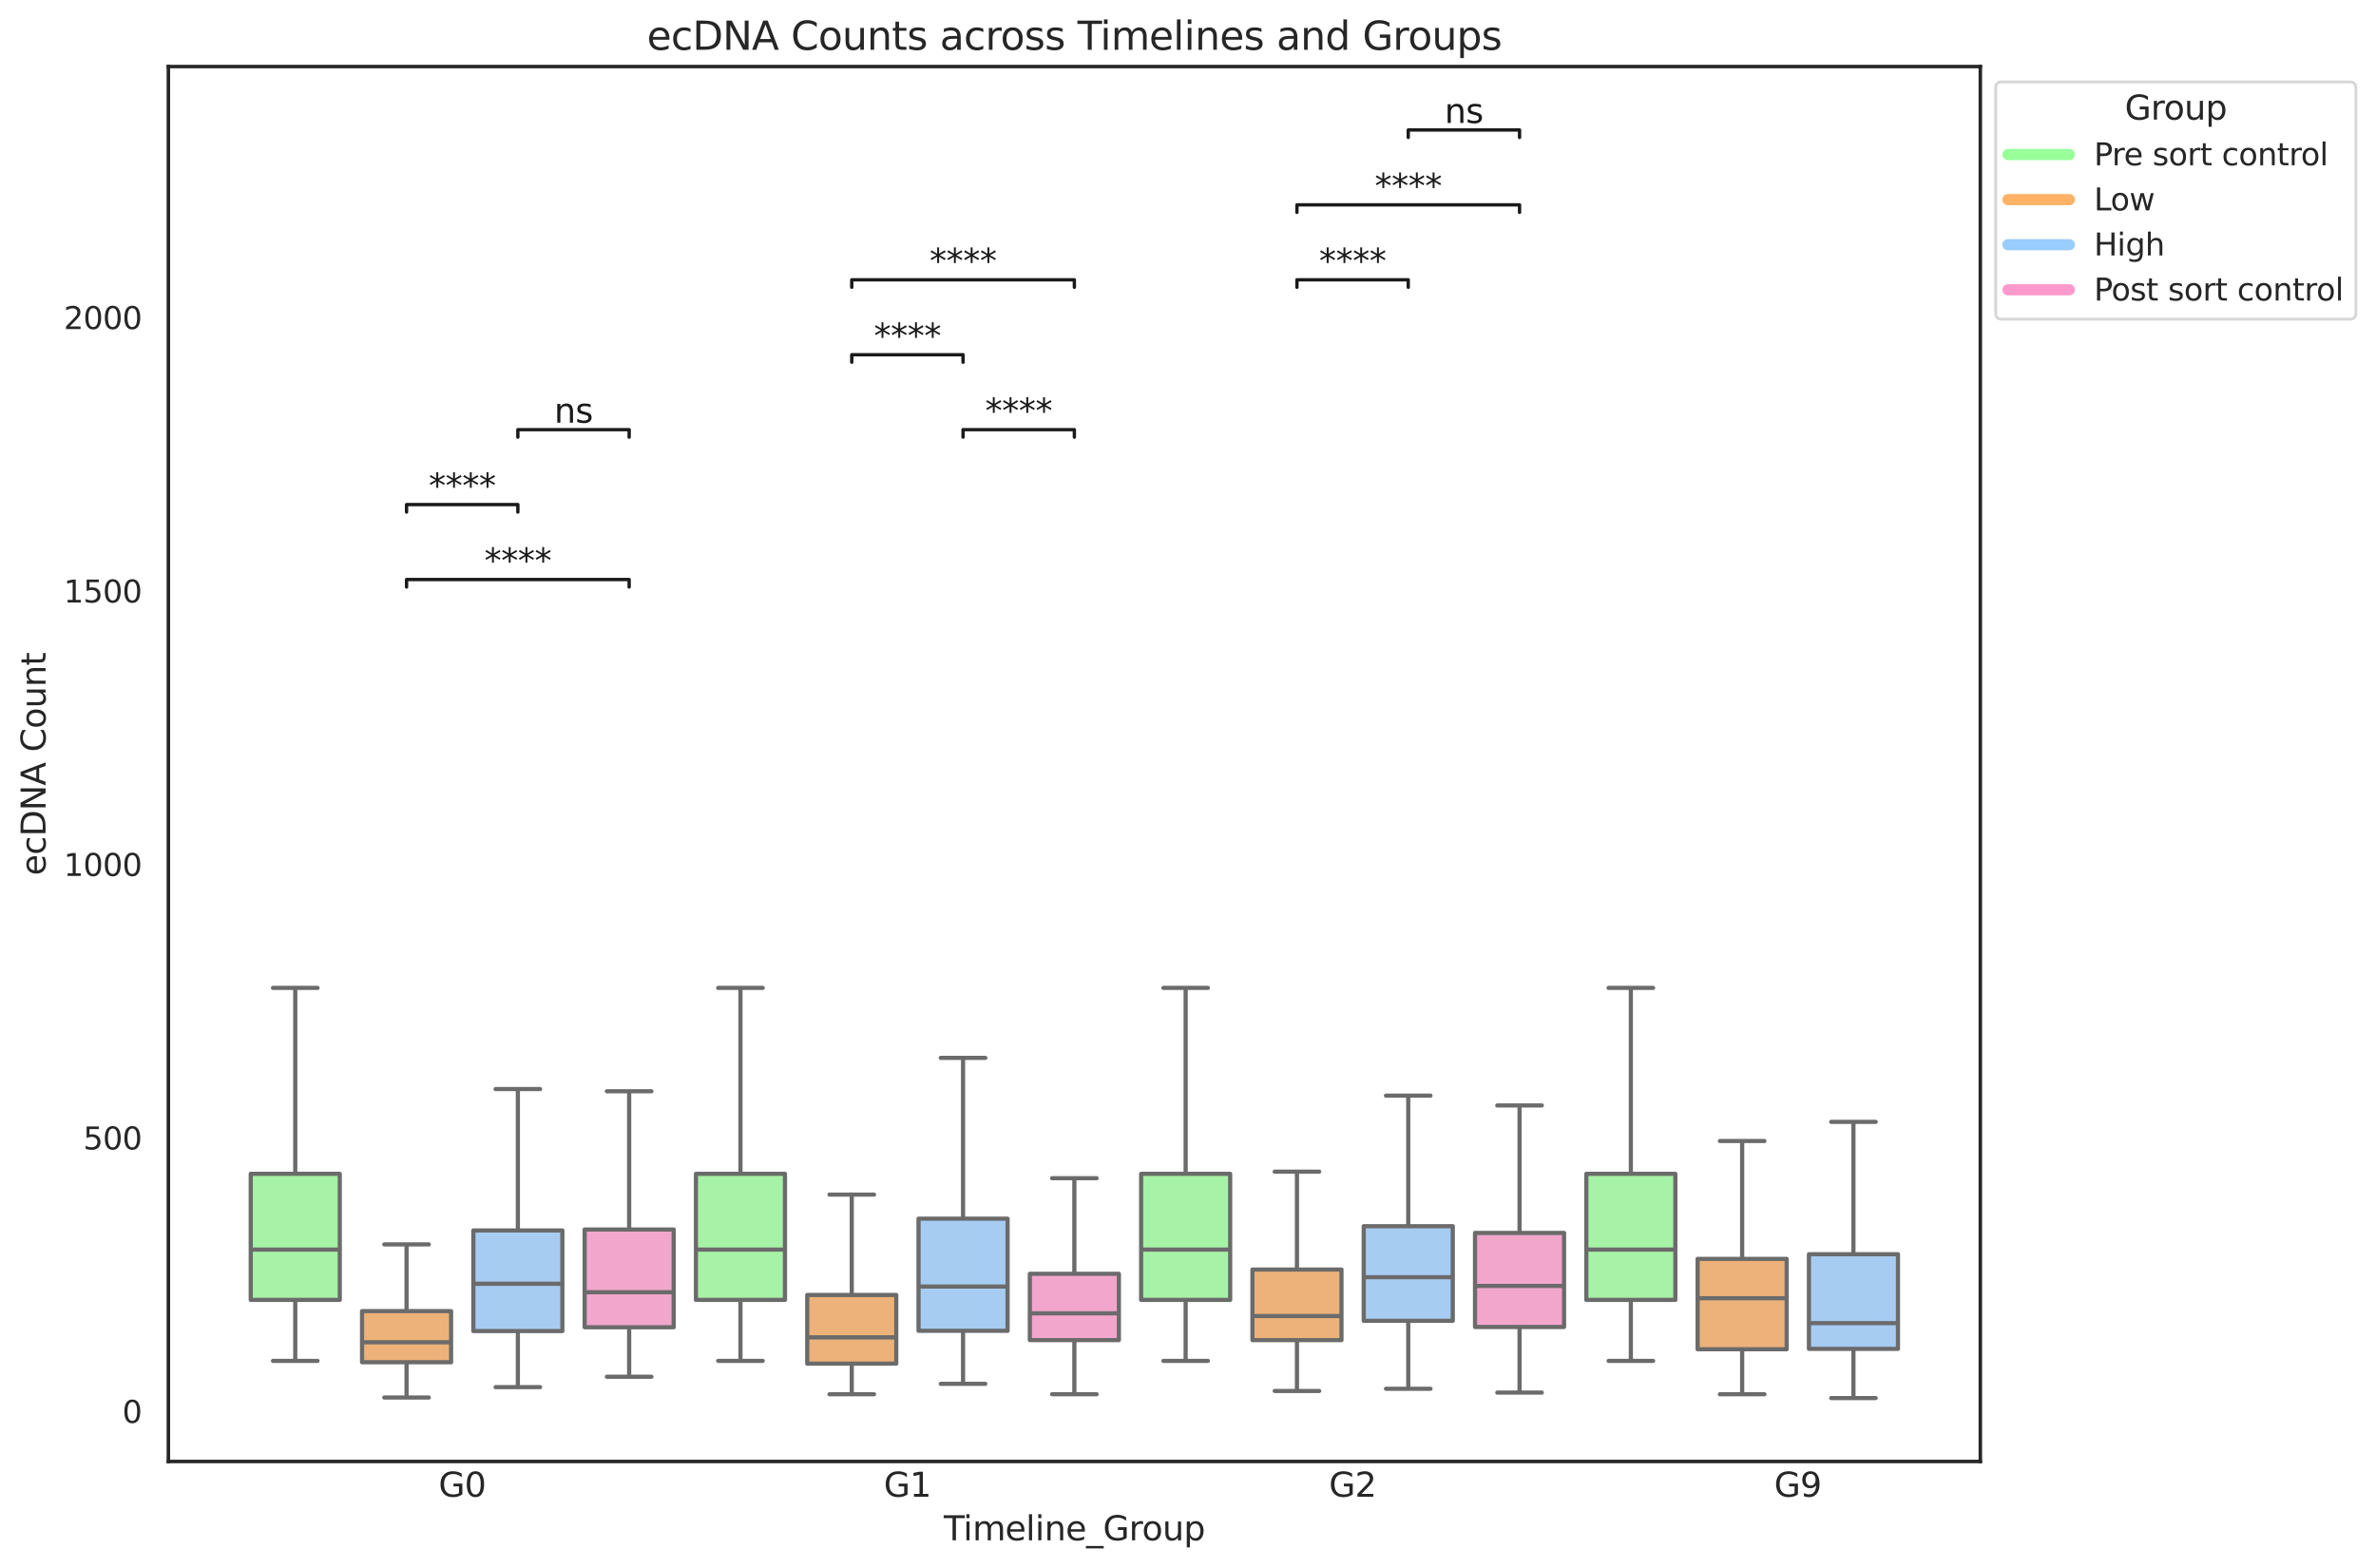 <?xml version="1.0" encoding="utf-8" standalone="no"?>
<!DOCTYPE svg PUBLIC "-//W3C//DTD SVG 1.1//EN"
  "http://www.w3.org/Graphics/SVG/1.1/DTD/svg11.dtd">
<svg xmlns:xlink="http://www.w3.org/1999/xlink" width="851.007pt" height="561.768pt" viewBox="0 0 851.007 561.768" xmlns="http://www.w3.org/2000/svg" version="1.1">
 <defs>
  <style type="text/css">*{stroke-linejoin: round; stroke-linecap: butt}</style>
 </defs>
 <g id="figure_1">
  <g id="patch_1">
   <path d="M 0 561.768 
L 851.007 561.768 
L 851.007 0 
L 0 0 
z
" style="fill: #ffffff"/>
  </g>
  <g id="axes_1">
   <g id="patch_2">
    <path d="M 60.309 523.507 
L 709.289 523.507 
L 709.289 23.838 
L 60.309 23.838 
z
" style="fill: #ffffff"/>
   </g>
   <g id="matplotlib.axis_1">
    <g id="xtick_1">
     <g id="text_1">
      <!-- G0 -->
      <g style="fill: #262626" transform="translate(157.082 536.125) scale(0.12 -0.12)">
       <defs>
        <path id="DejaVuSans-47" d="M 3809 666 
L 3809 1919 
L 2778 1919 
L 2778 2438 
L 4434 2438 
L 4434 434 
Q 4069 175 3628 42 
Q 3188 -91 2688 -91 
Q 1594 -91 976 548 
Q 359 1188 359 2328 
Q 359 3472 976 4111 
Q 1594 4750 2688 4750 
Q 3144 4750 3555 4637 
Q 3966 4525 4313 4306 
L 4313 3634 
Q 3963 3931 3569 4081 
Q 3175 4231 2741 4231 
Q 1884 4231 1454 3753 
Q 1025 3275 1025 2328 
Q 1025 1384 1454 906 
Q 1884 428 2741 428 
Q 3075 428 3337 486 
Q 3600 544 3809 666 
z
" transform="scale(0.016)"/>
        <path id="DejaVuSans-30" d="M 2034 4250 
Q 1547 4250 1301 3770 
Q 1056 3291 1056 2328 
Q 1056 1369 1301 889 
Q 1547 409 2034 409 
Q 2525 409 2770 889 
Q 3016 1369 3016 2328 
Q 3016 3291 2770 3770 
Q 2525 4250 2034 4250 
z
M 2034 4750 
Q 2819 4750 3233 4129 
Q 3647 3509 3647 2328 
Q 3647 1150 3233 529 
Q 2819 -91 2034 -91 
Q 1250 -91 836 529 
Q 422 1150 422 2328 
Q 422 3509 836 4129 
Q 1250 4750 2034 4750 
z
" transform="scale(0.016)"/>
       </defs>
       <use xlink:href="#DejaVuSans-47"/>
       <use xlink:href="#DejaVuSans-30" x="77.49"/>
      </g>
     </g>
    </g>
    <g id="xtick_2">
     <g id="text_2">
      <!-- G1 -->
      <g style="fill: #262626" transform="translate(316.537 536.125) scale(0.12 -0.12)">
       <defs>
        <path id="DejaVuSans-31" d="M 794 531 
L 1825 531 
L 1825 4091 
L 703 3866 
L 703 4441 
L 1819 4666 
L 2450 4666 
L 2450 531 
L 3481 531 
L 3481 0 
L 794 0 
L 794 531 
z
" transform="scale(0.016)"/>
       </defs>
       <use xlink:href="#DejaVuSans-47"/>
       <use xlink:href="#DejaVuSans-31" x="77.49"/>
      </g>
     </g>
    </g>
    <g id="xtick_3">
     <g id="text_3">
      <!-- G2 -->
      <g style="fill: #262626" transform="translate(475.991 536.125) scale(0.12 -0.12)">
       <defs>
        <path id="DejaVuSans-32" d="M 1228 531 
L 3431 531 
L 3431 0 
L 469 0 
L 469 531 
Q 828 903 1448 1529 
Q 2069 2156 2228 2338 
Q 2531 2678 2651 2914 
Q 2772 3150 2772 3378 
Q 2772 3750 2511 3984 
Q 2250 4219 1831 4219 
Q 1534 4219 1204 4116 
Q 875 4013 500 3803 
L 500 4441 
Q 881 4594 1212 4672 
Q 1544 4750 1819 4750 
Q 2544 4750 2975 4387 
Q 3406 4025 3406 3419 
Q 3406 3131 3298 2873 
Q 3191 2616 2906 2266 
Q 2828 2175 2409 1742 
Q 1991 1309 1228 531 
z
" transform="scale(0.016)"/>
       </defs>
       <use xlink:href="#DejaVuSans-47"/>
       <use xlink:href="#DejaVuSans-32" x="77.49"/>
      </g>
     </g>
    </g>
    <g id="xtick_4">
     <g id="text_4">
      <!-- G9 -->
      <g style="fill: #262626" transform="translate(635.446 536.125) scale(0.12 -0.12)">
       <defs>
        <path id="DejaVuSans-39" d="M 703 97 
L 703 672 
Q 941 559 1184 500 
Q 1428 441 1663 441 
Q 2288 441 2617 861 
Q 2947 1281 2994 2138 
Q 2813 1869 2534 1725 
Q 2256 1581 1919 1581 
Q 1219 1581 811 2004 
Q 403 2428 403 3163 
Q 403 3881 828 4315 
Q 1253 4750 1959 4750 
Q 2769 4750 3195 4129 
Q 3622 3509 3622 2328 
Q 3622 1225 3098 567 
Q 2575 -91 1691 -91 
Q 1453 -91 1209 -44 
Q 966 3 703 97 
z
M 1959 2075 
Q 2384 2075 2632 2365 
Q 2881 2656 2881 3163 
Q 2881 3666 2632 3958 
Q 2384 4250 1959 4250 
Q 1534 4250 1286 3958 
Q 1038 3666 1038 3163 
Q 1038 2656 1286 2365 
Q 1534 2075 1959 2075 
z
" transform="scale(0.016)"/>
       </defs>
       <use xlink:href="#DejaVuSans-47"/>
       <use xlink:href="#DejaVuSans-39" x="77.49"/>
      </g>
     </g>
    </g>
    <g id="text_5">
     <!-- Timeline_Group -->
     <g style="fill: #262626" transform="translate(338.027 551.738) scale(0.12 -0.12)">
      <defs>
       <path id="DejaVuSans-54" d="M -19 4666 
L 3928 4666 
L 3928 4134 
L 2272 4134 
L 2272 0 
L 1638 0 
L 1638 4134 
L -19 4134 
L -19 4666 
z
" transform="scale(0.016)"/>
       <path id="DejaVuSans-69" d="M 603 3500 
L 1178 3500 
L 1178 0 
L 603 0 
L 603 3500 
z
M 603 4863 
L 1178 4863 
L 1178 4134 
L 603 4134 
L 603 4863 
z
" transform="scale(0.016)"/>
       <path id="DejaVuSans-6d" d="M 3328 2828 
Q 3544 3216 3844 3400 
Q 4144 3584 4550 3584 
Q 5097 3584 5394 3201 
Q 5691 2819 5691 2113 
L 5691 0 
L 5113 0 
L 5113 2094 
Q 5113 2597 4934 2840 
Q 4756 3084 4391 3084 
Q 3944 3084 3684 2787 
Q 3425 2491 3425 1978 
L 3425 0 
L 2847 0 
L 2847 2094 
Q 2847 2600 2669 2842 
Q 2491 3084 2119 3084 
Q 1678 3084 1418 2786 
Q 1159 2488 1159 1978 
L 1159 0 
L 581 0 
L 581 3500 
L 1159 3500 
L 1159 2956 
Q 1356 3278 1631 3431 
Q 1906 3584 2284 3584 
Q 2666 3584 2933 3390 
Q 3200 3197 3328 2828 
z
" transform="scale(0.016)"/>
       <path id="DejaVuSans-65" d="M 3597 1894 
L 3597 1613 
L 953 1613 
Q 991 1019 1311 708 
Q 1631 397 2203 397 
Q 2534 397 2845 478 
Q 3156 559 3463 722 
L 3463 178 
Q 3153 47 2828 -22 
Q 2503 -91 2169 -91 
Q 1331 -91 842 396 
Q 353 884 353 1716 
Q 353 2575 817 3079 
Q 1281 3584 2069 3584 
Q 2775 3584 3186 3129 
Q 3597 2675 3597 1894 
z
M 3022 2063 
Q 3016 2534 2758 2815 
Q 2500 3097 2075 3097 
Q 1594 3097 1305 2825 
Q 1016 2553 972 2059 
L 3022 2063 
z
" transform="scale(0.016)"/>
       <path id="DejaVuSans-6c" d="M 603 4863 
L 1178 4863 
L 1178 0 
L 603 0 
L 603 4863 
z
" transform="scale(0.016)"/>
       <path id="DejaVuSans-6e" d="M 3513 2113 
L 3513 0 
L 2938 0 
L 2938 2094 
Q 2938 2591 2744 2837 
Q 2550 3084 2163 3084 
Q 1697 3084 1428 2787 
Q 1159 2491 1159 1978 
L 1159 0 
L 581 0 
L 581 3500 
L 1159 3500 
L 1159 2956 
Q 1366 3272 1645 3428 
Q 1925 3584 2291 3584 
Q 2894 3584 3203 3211 
Q 3513 2838 3513 2113 
z
" transform="scale(0.016)"/>
       <path id="DejaVuSans-5f" d="M 3263 -1063 
L 3263 -1509 
L -63 -1509 
L -63 -1063 
L 3263 -1063 
z
" transform="scale(0.016)"/>
       <path id="DejaVuSans-72" d="M 2631 2963 
Q 2534 3019 2420 3045 
Q 2306 3072 2169 3072 
Q 1681 3072 1420 2755 
Q 1159 2438 1159 1844 
L 1159 0 
L 581 0 
L 581 3500 
L 1159 3500 
L 1159 2956 
Q 1341 3275 1631 3429 
Q 1922 3584 2338 3584 
Q 2397 3584 2469 3576 
Q 2541 3569 2628 3553 
L 2631 2963 
z
" transform="scale(0.016)"/>
       <path id="DejaVuSans-6f" d="M 1959 3097 
Q 1497 3097 1228 2736 
Q 959 2375 959 1747 
Q 959 1119 1226 758 
Q 1494 397 1959 397 
Q 2419 397 2687 759 
Q 2956 1122 2956 1747 
Q 2956 2369 2687 2733 
Q 2419 3097 1959 3097 
z
M 1959 3584 
Q 2709 3584 3137 3096 
Q 3566 2609 3566 1747 
Q 3566 888 3137 398 
Q 2709 -91 1959 -91 
Q 1206 -91 779 398 
Q 353 888 353 1747 
Q 353 2609 779 3096 
Q 1206 3584 1959 3584 
z
" transform="scale(0.016)"/>
       <path id="DejaVuSans-75" d="M 544 1381 
L 544 3500 
L 1119 3500 
L 1119 1403 
Q 1119 906 1312 657 
Q 1506 409 1894 409 
Q 2359 409 2629 706 
Q 2900 1003 2900 1516 
L 2900 3500 
L 3475 3500 
L 3475 0 
L 2900 0 
L 2900 538 
Q 2691 219 2414 64 
Q 2138 -91 1772 -91 
Q 1169 -91 856 284 
Q 544 659 544 1381 
z
M 1991 3584 
L 1991 3584 
z
" transform="scale(0.016)"/>
       <path id="DejaVuSans-70" d="M 1159 525 
L 1159 -1331 
L 581 -1331 
L 581 3500 
L 1159 3500 
L 1159 2969 
Q 1341 3281 1617 3432 
Q 1894 3584 2278 3584 
Q 2916 3584 3314 3078 
Q 3713 2572 3713 1747 
Q 3713 922 3314 415 
Q 2916 -91 2278 -91 
Q 1894 -91 1617 61 
Q 1341 213 1159 525 
z
M 3116 1747 
Q 3116 2381 2855 2742 
Q 2594 3103 2138 3103 
Q 1681 3103 1420 2742 
Q 1159 2381 1159 1747 
Q 1159 1113 1420 752 
Q 1681 391 2138 391 
Q 2594 391 2855 752 
Q 3116 1113 3116 1747 
z
" transform="scale(0.016)"/>
      </defs>
      <use xlink:href="#DejaVuSans-54"/>
      <use xlink:href="#DejaVuSans-69" x="57.959"/>
      <use xlink:href="#DejaVuSans-6d" x="85.742"/>
      <use xlink:href="#DejaVuSans-65" x="183.154"/>
      <use xlink:href="#DejaVuSans-6c" x="244.678"/>
      <use xlink:href="#DejaVuSans-69" x="272.461"/>
      <use xlink:href="#DejaVuSans-6e" x="300.244"/>
      <use xlink:href="#DejaVuSans-65" x="363.623"/>
      <use xlink:href="#DejaVuSans-5f" x="425.146"/>
      <use xlink:href="#DejaVuSans-47" x="475.146"/>
      <use xlink:href="#DejaVuSans-72" x="552.637"/>
      <use xlink:href="#DejaVuSans-6f" x="591.5"/>
      <use xlink:href="#DejaVuSans-75" x="652.682"/>
      <use xlink:href="#DejaVuSans-70" x="716.061"/>
     </g>
    </g>
   </g>
   <g id="matplotlib.axis_2">
    <g id="ytick_1">
     <g id="text_6">
      <!-- 0 -->
      <g style="fill: #262626" transform="translate(43.81 509.675) scale(0.11 -0.11)">
       <use xlink:href="#DejaVuSans-30"/>
      </g>
     </g>
    </g>
    <g id="ytick_2">
     <g id="text_7">
      <!-- 500 -->
      <g style="fill: #262626" transform="translate(29.812 411.723) scale(0.11 -0.11)">
       <defs>
        <path id="DejaVuSans-35" d="M 691 4666 
L 3169 4666 
L 3169 4134 
L 1269 4134 
L 1269 2991 
Q 1406 3038 1543 3061 
Q 1681 3084 1819 3084 
Q 2600 3084 3056 2656 
Q 3513 2228 3513 1497 
Q 3513 744 3044 326 
Q 2575 -91 1722 -91 
Q 1428 -91 1123 -41 
Q 819 9 494 109 
L 494 744 
Q 775 591 1075 516 
Q 1375 441 1709 441 
Q 2250 441 2565 725 
Q 2881 1009 2881 1497 
Q 2881 1984 2565 2268 
Q 2250 2553 1709 2553 
Q 1456 2553 1204 2497 
Q 953 2441 691 2322 
L 691 4666 
z
" transform="scale(0.016)"/>
       </defs>
       <use xlink:href="#DejaVuSans-35"/>
       <use xlink:href="#DejaVuSans-30" x="63.623"/>
       <use xlink:href="#DejaVuSans-30" x="127.246"/>
      </g>
     </g>
    </g>
    <g id="ytick_3">
     <g id="text_8">
      <!-- 1000 -->
      <g style="fill: #262626" transform="translate(22.814 313.77) scale(0.11 -0.11)">
       <use xlink:href="#DejaVuSans-31"/>
       <use xlink:href="#DejaVuSans-30" x="63.623"/>
       <use xlink:href="#DejaVuSans-30" x="127.246"/>
       <use xlink:href="#DejaVuSans-30" x="190.869"/>
      </g>
     </g>
    </g>
    <g id="ytick_4">
     <g id="text_9">
      <!-- 1500 -->
      <g style="fill: #262626" transform="translate(22.814 215.818) scale(0.11 -0.11)">
       <use xlink:href="#DejaVuSans-31"/>
       <use xlink:href="#DejaVuSans-35" x="63.623"/>
       <use xlink:href="#DejaVuSans-30" x="127.246"/>
       <use xlink:href="#DejaVuSans-30" x="190.869"/>
      </g>
     </g>
    </g>
    <g id="ytick_5">
     <g id="text_10">
      <!-- 2000 -->
      <g style="fill: #262626" transform="translate(22.814 117.866) scale(0.11 -0.11)">
       <use xlink:href="#DejaVuSans-32"/>
       <use xlink:href="#DejaVuSans-30" x="63.623"/>
       <use xlink:href="#DejaVuSans-30" x="127.246"/>
       <use xlink:href="#DejaVuSans-30" x="190.869"/>
      </g>
     </g>
    </g>
    <g id="text_11">
     <!-- ecDNA Count -->
     <g style="fill: #262626" transform="translate(16.318 313.601) rotate(-90) scale(0.12 -0.12)">
      <defs>
       <path id="DejaVuSans-63" d="M 3122 3366 
L 3122 2828 
Q 2878 2963 2633 3030 
Q 2388 3097 2138 3097 
Q 1578 3097 1268 2742 
Q 959 2388 959 1747 
Q 959 1106 1268 751 
Q 1578 397 2138 397 
Q 2388 397 2633 464 
Q 2878 531 3122 666 
L 3122 134 
Q 2881 22 2623 -34 
Q 2366 -91 2075 -91 
Q 1284 -91 818 406 
Q 353 903 353 1747 
Q 353 2603 823 3093 
Q 1294 3584 2113 3584 
Q 2378 3584 2631 3529 
Q 2884 3475 3122 3366 
z
" transform="scale(0.016)"/>
       <path id="DejaVuSans-44" d="M 1259 4147 
L 1259 519 
L 2022 519 
Q 2988 519 3436 956 
Q 3884 1394 3884 2338 
Q 3884 3275 3436 3711 
Q 2988 4147 2022 4147 
L 1259 4147 
z
M 628 4666 
L 1925 4666 
Q 3281 4666 3915 4102 
Q 4550 3538 4550 2338 
Q 4550 1131 3912 565 
Q 3275 0 1925 0 
L 628 0 
L 628 4666 
z
" transform="scale(0.016)"/>
       <path id="DejaVuSans-4e" d="M 628 4666 
L 1478 4666 
L 3547 763 
L 3547 4666 
L 4159 4666 
L 4159 0 
L 3309 0 
L 1241 3903 
L 1241 0 
L 628 0 
L 628 4666 
z
" transform="scale(0.016)"/>
       <path id="DejaVuSans-41" d="M 2188 4044 
L 1331 1722 
L 3047 1722 
L 2188 4044 
z
M 1831 4666 
L 2547 4666 
L 4325 0 
L 3669 0 
L 3244 1197 
L 1141 1197 
L 716 0 
L 50 0 
L 1831 4666 
z
" transform="scale(0.016)"/>
       <path id="DejaVuSans-20" transform="scale(0.016)"/>
       <path id="DejaVuSans-43" d="M 4122 4306 
L 4122 3641 
Q 3803 3938 3442 4084 
Q 3081 4231 2675 4231 
Q 1875 4231 1450 3742 
Q 1025 3253 1025 2328 
Q 1025 1406 1450 917 
Q 1875 428 2675 428 
Q 3081 428 3442 575 
Q 3803 722 4122 1019 
L 4122 359 
Q 3791 134 3420 21 
Q 3050 -91 2638 -91 
Q 1578 -91 968 557 
Q 359 1206 359 2328 
Q 359 3453 968 4101 
Q 1578 4750 2638 4750 
Q 3056 4750 3426 4639 
Q 3797 4528 4122 4306 
z
" transform="scale(0.016)"/>
       <path id="DejaVuSans-74" d="M 1172 4494 
L 1172 3500 
L 2356 3500 
L 2356 3053 
L 1172 3053 
L 1172 1153 
Q 1172 725 1289 603 
Q 1406 481 1766 481 
L 2356 481 
L 2356 0 
L 1766 0 
Q 1100 0 847 248 
Q 594 497 594 1153 
L 594 3053 
L 172 3053 
L 172 3500 
L 594 3500 
L 594 4494 
L 1172 4494 
z
" transform="scale(0.016)"/>
      </defs>
      <use xlink:href="#DejaVuSans-65"/>
      <use xlink:href="#DejaVuSans-63" x="61.523"/>
      <use xlink:href="#DejaVuSans-44" x="116.504"/>
      <use xlink:href="#DejaVuSans-4e" x="193.506"/>
      <use xlink:href="#DejaVuSans-41" x="268.311"/>
      <use xlink:href="#DejaVuSans-20" x="336.719"/>
      <use xlink:href="#DejaVuSans-43" x="368.506"/>
      <use xlink:href="#DejaVuSans-6f" x="438.33"/>
      <use xlink:href="#DejaVuSans-75" x="499.512"/>
      <use xlink:href="#DejaVuSans-6e" x="562.891"/>
      <use xlink:href="#DejaVuSans-74" x="626.27"/>
     </g>
    </g>
   </g>
   <g id="patch_3">
    <path d="M 89.808 465.629 
L 121.699 465.629 
L 121.699 420.473 
L 89.808 420.473 
L 89.808 465.629 
z
" clip-path="url(#p35da77f06f)" style="fill: #a6f2a6; stroke: #6b6b6b; stroke-width: 1.5; stroke-linejoin: miter"/>
   </g>
   <g id="line2d_1">
    <path d="M 105.753 465.629 
L 105.753 487.473 
" clip-path="url(#p35da77f06f)" style="fill: none; stroke: #6b6b6b; stroke-width: 1.5"/>
   </g>
   <g id="line2d_2">
    <path d="M 105.753 420.473 
L 105.753 353.866 
" clip-path="url(#p35da77f06f)" style="fill: none; stroke: #6b6b6b; stroke-width: 1.5"/>
   </g>
   <g id="line2d_3">
    <path d="M 97.781 487.473 
L 113.726 487.473 
" clip-path="url(#p35da77f06f)" style="fill: none; stroke: #6b6b6b; stroke-width: 1.5; stroke-linecap: round"/>
   </g>
   <g id="line2d_4">
    <path d="M 97.781 353.866 
L 113.726 353.866 
" clip-path="url(#p35da77f06f)" style="fill: none; stroke: #6b6b6b; stroke-width: 1.5; stroke-linecap: round"/>
   </g>
   <g id="line2d_5"/>
   <g id="patch_4">
    <path d="M 129.671 487.963 
L 161.562 487.963 
L 161.562 469.645 
L 129.671 469.645 
L 129.671 487.963 
z
" clip-path="url(#p35da77f06f)" style="fill: #ecb279; stroke: #6b6b6b; stroke-width: 1.5; stroke-linejoin: miter"/>
   </g>
   <g id="line2d_6">
    <path d="M 145.617 487.963 
L 145.617 500.598 
" clip-path="url(#p35da77f06f)" style="fill: none; stroke: #6b6b6b; stroke-width: 1.5"/>
   </g>
   <g id="line2d_7">
    <path d="M 145.617 469.645 
L 145.617 445.745 
" clip-path="url(#p35da77f06f)" style="fill: none; stroke: #6b6b6b; stroke-width: 1.5"/>
   </g>
   <g id="line2d_8">
    <path d="M 137.644 500.598 
L 153.59 500.598 
" clip-path="url(#p35da77f06f)" style="fill: none; stroke: #6b6b6b; stroke-width: 1.5; stroke-linecap: round"/>
   </g>
   <g id="line2d_9">
    <path d="M 137.644 445.745 
L 153.59 445.745 
" clip-path="url(#p35da77f06f)" style="fill: none; stroke: #6b6b6b; stroke-width: 1.5; stroke-linecap: round"/>
   </g>
   <g id="line2d_10"/>
   <g id="patch_5">
    <path d="M 169.535 476.796 
L 201.426 476.796 
L 201.426 440.75 
L 169.535 440.75 
L 169.535 476.796 
z
" clip-path="url(#p35da77f06f)" style="fill: #a6ccf2; stroke: #6b6b6b; stroke-width: 1.5; stroke-linejoin: miter"/>
   </g>
   <g id="line2d_11">
    <path d="M 185.481 476.796 
L 185.481 496.876 
" clip-path="url(#p35da77f06f)" style="fill: none; stroke: #6b6b6b; stroke-width: 1.5"/>
   </g>
   <g id="line2d_12">
    <path d="M 185.481 440.75 
L 185.481 390.108 
" clip-path="url(#p35da77f06f)" style="fill: none; stroke: #6b6b6b; stroke-width: 1.5"/>
   </g>
   <g id="line2d_13">
    <path d="M 177.508 496.876 
L 193.453 496.876 
" clip-path="url(#p35da77f06f)" style="fill: none; stroke: #6b6b6b; stroke-width: 1.5; stroke-linecap: round"/>
   </g>
   <g id="line2d_14">
    <path d="M 177.508 390.108 
L 193.453 390.108 
" clip-path="url(#p35da77f06f)" style="fill: none; stroke: #6b6b6b; stroke-width: 1.5; stroke-linecap: round"/>
   </g>
   <g id="line2d_15"/>
   <g id="patch_6">
    <path d="M 209.399 475.425 
L 241.29 475.425 
L 241.29 440.407 
L 209.399 440.407 
L 209.399 475.425 
z
" clip-path="url(#p35da77f06f)" style="fill: #f2a6cc; stroke: #6b6b6b; stroke-width: 1.5; stroke-linejoin: miter"/>
   </g>
   <g id="line2d_16">
    <path d="M 225.344 475.425 
L 225.344 493.154 
" clip-path="url(#p35da77f06f)" style="fill: none; stroke: #6b6b6b; stroke-width: 1.5"/>
   </g>
   <g id="line2d_17">
    <path d="M 225.344 440.407 
L 225.344 390.892 
" clip-path="url(#p35da77f06f)" style="fill: none; stroke: #6b6b6b; stroke-width: 1.5"/>
   </g>
   <g id="line2d_18">
    <path d="M 217.371 493.154 
L 233.317 493.154 
" clip-path="url(#p35da77f06f)" style="fill: none; stroke: #6b6b6b; stroke-width: 1.5; stroke-linecap: round"/>
   </g>
   <g id="line2d_19">
    <path d="M 217.371 390.892 
L 233.317 390.892 
" clip-path="url(#p35da77f06f)" style="fill: none; stroke: #6b6b6b; stroke-width: 1.5; stroke-linecap: round"/>
   </g>
   <g id="line2d_20"/>
   <g id="patch_7">
    <path d="M 249.262 465.629 
L 281.153 465.629 
L 281.153 420.473 
L 249.262 420.473 
L 249.262 465.629 
z
" clip-path="url(#p35da77f06f)" style="fill: #a6f2a6; stroke: #6b6b6b; stroke-width: 1.5; stroke-linejoin: miter"/>
   </g>
   <g id="line2d_21">
    <path d="M 265.208 465.629 
L 265.208 487.473 
" clip-path="url(#p35da77f06f)" style="fill: none; stroke: #6b6b6b; stroke-width: 1.5"/>
   </g>
   <g id="line2d_22">
    <path d="M 265.208 420.473 
L 265.208 353.866 
" clip-path="url(#p35da77f06f)" style="fill: none; stroke: #6b6b6b; stroke-width: 1.5"/>
   </g>
   <g id="line2d_23">
    <path d="M 257.235 487.473 
L 273.181 487.473 
" clip-path="url(#p35da77f06f)" style="fill: none; stroke: #6b6b6b; stroke-width: 1.5; stroke-linecap: round"/>
   </g>
   <g id="line2d_24">
    <path d="M 257.235 353.866 
L 273.181 353.866 
" clip-path="url(#p35da77f06f)" style="fill: none; stroke: #6b6b6b; stroke-width: 1.5; stroke-linecap: round"/>
   </g>
   <g id="line2d_25"/>
   <g id="patch_8">
    <path d="M 289.126 488.452 
L 321.017 488.452 
L 321.017 463.866 
L 289.126 463.866 
L 289.126 488.452 
z
" clip-path="url(#p35da77f06f)" style="fill: #ecb279; stroke: #6b6b6b; stroke-width: 1.5; stroke-linejoin: miter"/>
   </g>
   <g id="line2d_26">
    <path d="M 305.071 488.452 
L 305.071 499.423 
" clip-path="url(#p35da77f06f)" style="fill: none; stroke: #6b6b6b; stroke-width: 1.5"/>
   </g>
   <g id="line2d_27">
    <path d="M 305.071 463.866 
L 305.071 427.918 
" clip-path="url(#p35da77f06f)" style="fill: none; stroke: #6b6b6b; stroke-width: 1.5"/>
   </g>
   <g id="line2d_28">
    <path d="M 297.099 499.423 
L 313.044 499.423 
" clip-path="url(#p35da77f06f)" style="fill: none; stroke: #6b6b6b; stroke-width: 1.5; stroke-linecap: round"/>
   </g>
   <g id="line2d_29">
    <path d="M 297.099 427.918 
L 313.044 427.918 
" clip-path="url(#p35da77f06f)" style="fill: none; stroke: #6b6b6b; stroke-width: 1.5; stroke-linecap: round"/>
   </g>
   <g id="line2d_30"/>
   <g id="patch_9">
    <path d="M 328.99 476.698 
L 360.881 476.698 
L 360.881 436.538 
L 328.99 436.538 
L 328.99 476.698 
z
" clip-path="url(#p35da77f06f)" style="fill: #a6ccf2; stroke: #6b6b6b; stroke-width: 1.5; stroke-linejoin: miter"/>
   </g>
   <g id="line2d_31">
    <path d="M 344.935 476.698 
L 344.935 495.701 
" clip-path="url(#p35da77f06f)" style="fill: none; stroke: #6b6b6b; stroke-width: 1.5"/>
   </g>
   <g id="line2d_32">
    <path d="M 344.935 436.538 
L 344.935 378.942 
" clip-path="url(#p35da77f06f)" style="fill: none; stroke: #6b6b6b; stroke-width: 1.5"/>
   </g>
   <g id="line2d_33">
    <path d="M 336.962 495.701 
L 352.908 495.701 
" clip-path="url(#p35da77f06f)" style="fill: none; stroke: #6b6b6b; stroke-width: 1.5; stroke-linecap: round"/>
   </g>
   <g id="line2d_34">
    <path d="M 336.962 378.942 
L 352.908 378.942 
" clip-path="url(#p35da77f06f)" style="fill: none; stroke: #6b6b6b; stroke-width: 1.5; stroke-linecap: round"/>
   </g>
   <g id="line2d_35"/>
   <g id="patch_10">
    <path d="M 368.853 480.028 
L 400.744 480.028 
L 400.744 456.275 
L 368.853 456.275 
L 368.853 480.028 
z
" clip-path="url(#p35da77f06f)" style="fill: #f2a6cc; stroke: #6b6b6b; stroke-width: 1.5; stroke-linejoin: miter"/>
   </g>
   <g id="line2d_36">
    <path d="M 384.799 480.028 
L 384.799 499.423 
" clip-path="url(#p35da77f06f)" style="fill: none; stroke: #6b6b6b; stroke-width: 1.5"/>
   </g>
   <g id="line2d_37">
    <path d="M 384.799 456.275 
L 384.799 422.041 
" clip-path="url(#p35da77f06f)" style="fill: none; stroke: #6b6b6b; stroke-width: 1.5"/>
   </g>
   <g id="line2d_38">
    <path d="M 376.826 499.423 
L 392.771 499.423 
" clip-path="url(#p35da77f06f)" style="fill: none; stroke: #6b6b6b; stroke-width: 1.5; stroke-linecap: round"/>
   </g>
   <g id="line2d_39">
    <path d="M 376.826 422.041 
L 392.771 422.041 
" clip-path="url(#p35da77f06f)" style="fill: none; stroke: #6b6b6b; stroke-width: 1.5; stroke-linecap: round"/>
   </g>
   <g id="line2d_40"/>
   <g id="patch_11">
    <path d="M 408.717 465.629 
L 440.608 465.629 
L 440.608 420.473 
L 408.717 420.473 
L 408.717 465.629 
z
" clip-path="url(#p35da77f06f)" style="fill: #a6f2a6; stroke: #6b6b6b; stroke-width: 1.5; stroke-linejoin: miter"/>
   </g>
   <g id="line2d_41">
    <path d="M 424.662 465.629 
L 424.662 487.473 
" clip-path="url(#p35da77f06f)" style="fill: none; stroke: #6b6b6b; stroke-width: 1.5"/>
   </g>
   <g id="line2d_42">
    <path d="M 424.662 420.473 
L 424.662 353.866 
" clip-path="url(#p35da77f06f)" style="fill: none; stroke: #6b6b6b; stroke-width: 1.5"/>
   </g>
   <g id="line2d_43">
    <path d="M 416.69 487.473 
L 432.635 487.473 
" clip-path="url(#p35da77f06f)" style="fill: none; stroke: #6b6b6b; stroke-width: 1.5; stroke-linecap: round"/>
   </g>
   <g id="line2d_44">
    <path d="M 416.69 353.866 
L 432.635 353.866 
" clip-path="url(#p35da77f06f)" style="fill: none; stroke: #6b6b6b; stroke-width: 1.5; stroke-linecap: round"/>
   </g>
   <g id="line2d_45"/>
   <g id="patch_12">
    <path d="M 448.581 480.028 
L 480.471 480.028 
L 480.471 454.757 
L 448.581 454.757 
L 448.581 480.028 
z
" clip-path="url(#p35da77f06f)" style="fill: #ecb279; stroke: #6b6b6b; stroke-width: 1.5; stroke-linejoin: miter"/>
   </g>
   <g id="line2d_46">
    <path d="M 464.526 480.028 
L 464.526 498.248 
" clip-path="url(#p35da77f06f)" style="fill: none; stroke: #6b6b6b; stroke-width: 1.5"/>
   </g>
   <g id="line2d_47">
    <path d="M 464.526 454.757 
L 464.526 419.69 
" clip-path="url(#p35da77f06f)" style="fill: none; stroke: #6b6b6b; stroke-width: 1.5"/>
   </g>
   <g id="line2d_48">
    <path d="M 456.553 498.248 
L 472.499 498.248 
" clip-path="url(#p35da77f06f)" style="fill: none; stroke: #6b6b6b; stroke-width: 1.5; stroke-linecap: round"/>
   </g>
   <g id="line2d_49">
    <path d="M 456.553 419.69 
L 472.499 419.69 
" clip-path="url(#p35da77f06f)" style="fill: none; stroke: #6b6b6b; stroke-width: 1.5; stroke-linecap: round"/>
   </g>
   <g id="line2d_50"/>
   <g id="patch_13">
    <path d="M 488.444 473.123 
L 520.335 473.123 
L 520.335 439.231 
L 488.444 439.231 
L 488.444 473.123 
z
" clip-path="url(#p35da77f06f)" style="fill: #a6ccf2; stroke: #6b6b6b; stroke-width: 1.5; stroke-linejoin: miter"/>
   </g>
   <g id="line2d_51">
    <path d="M 504.39 473.123 
L 504.39 497.464 
" clip-path="url(#p35da77f06f)" style="fill: none; stroke: #6b6b6b; stroke-width: 1.5"/>
   </g>
   <g id="line2d_52">
    <path d="M 504.39 439.231 
L 504.39 392.459 
" clip-path="url(#p35da77f06f)" style="fill: none; stroke: #6b6b6b; stroke-width: 1.5"/>
   </g>
   <g id="line2d_53">
    <path d="M 496.417 497.464 
L 512.362 497.464 
" clip-path="url(#p35da77f06f)" style="fill: none; stroke: #6b6b6b; stroke-width: 1.5; stroke-linecap: round"/>
   </g>
   <g id="line2d_54">
    <path d="M 496.417 392.459 
L 512.362 392.459 
" clip-path="url(#p35da77f06f)" style="fill: none; stroke: #6b6b6b; stroke-width: 1.5; stroke-linecap: round"/>
   </g>
   <g id="line2d_55"/>
   <g id="patch_14">
    <path d="M 528.308 475.327 
L 560.199 475.327 
L 560.199 441.631 
L 528.308 441.631 
L 528.308 475.327 
z
" clip-path="url(#p35da77f06f)" style="fill: #f2a6cc; stroke: #6b6b6b; stroke-width: 1.5; stroke-linejoin: miter"/>
   </g>
   <g id="line2d_56">
    <path d="M 544.253 475.327 
L 544.253 498.835 
" clip-path="url(#p35da77f06f)" style="fill: none; stroke: #6b6b6b; stroke-width: 1.5"/>
   </g>
   <g id="line2d_57">
    <path d="M 544.253 441.631 
L 544.253 395.985 
" clip-path="url(#p35da77f06f)" style="fill: none; stroke: #6b6b6b; stroke-width: 1.5"/>
   </g>
   <g id="line2d_58">
    <path d="M 536.281 498.835 
L 552.226 498.835 
" clip-path="url(#p35da77f06f)" style="fill: none; stroke: #6b6b6b; stroke-width: 1.5; stroke-linecap: round"/>
   </g>
   <g id="line2d_59">
    <path d="M 536.281 395.985 
L 552.226 395.985 
" clip-path="url(#p35da77f06f)" style="fill: none; stroke: #6b6b6b; stroke-width: 1.5; stroke-linecap: round"/>
   </g>
   <g id="line2d_60"/>
   <g id="patch_15">
    <path d="M 568.171 465.629 
L 600.062 465.629 
L 600.062 420.473 
L 568.171 420.473 
L 568.171 465.629 
z
" clip-path="url(#p35da77f06f)" style="fill: #a6f2a6; stroke: #6b6b6b; stroke-width: 1.5; stroke-linejoin: miter"/>
   </g>
   <g id="line2d_61">
    <path d="M 584.117 465.629 
L 584.117 487.473 
" clip-path="url(#p35da77f06f)" style="fill: none; stroke: #6b6b6b; stroke-width: 1.5"/>
   </g>
   <g id="line2d_62">
    <path d="M 584.117 420.473 
L 584.117 353.866 
" clip-path="url(#p35da77f06f)" style="fill: none; stroke: #6b6b6b; stroke-width: 1.5"/>
   </g>
   <g id="line2d_63">
    <path d="M 576.144 487.473 
L 592.09 487.473 
" clip-path="url(#p35da77f06f)" style="fill: none; stroke: #6b6b6b; stroke-width: 1.5; stroke-linecap: round"/>
   </g>
   <g id="line2d_64">
    <path d="M 576.144 353.866 
L 592.09 353.866 
" clip-path="url(#p35da77f06f)" style="fill: none; stroke: #6b6b6b; stroke-width: 1.5; stroke-linecap: round"/>
   </g>
   <g id="line2d_65"/>
   <g id="patch_16">
    <path d="M 608.035 483.31 
L 639.926 483.31 
L 639.926 450.937 
L 608.035 450.937 
L 608.035 483.31 
z
" clip-path="url(#p35da77f06f)" style="fill: #ecb279; stroke: #6b6b6b; stroke-width: 1.5; stroke-linejoin: miter"/>
   </g>
   <g id="line2d_66">
    <path d="M 623.981 483.31 
L 623.981 499.423 
" clip-path="url(#p35da77f06f)" style="fill: none; stroke: #6b6b6b; stroke-width: 1.5"/>
   </g>
   <g id="line2d_67">
    <path d="M 623.981 450.937 
L 623.981 408.719 
" clip-path="url(#p35da77f06f)" style="fill: none; stroke: #6b6b6b; stroke-width: 1.5"/>
   </g>
   <g id="line2d_68">
    <path d="M 616.008 499.423 
L 631.953 499.423 
" clip-path="url(#p35da77f06f)" style="fill: none; stroke: #6b6b6b; stroke-width: 1.5; stroke-linecap: round"/>
   </g>
   <g id="line2d_69">
    <path d="M 616.008 408.719 
L 631.953 408.719 
" clip-path="url(#p35da77f06f)" style="fill: none; stroke: #6b6b6b; stroke-width: 1.5; stroke-linecap: round"/>
   </g>
   <g id="line2d_70"/>
   <g id="patch_17">
    <path d="M 647.899 483.163 
L 679.79 483.163 
L 679.79 449.271 
L 647.899 449.271 
L 647.899 483.163 
z
" clip-path="url(#p35da77f06f)" style="fill: #a6ccf2; stroke: #6b6b6b; stroke-width: 1.5; stroke-linejoin: miter"/>
   </g>
   <g id="line2d_71">
    <path d="M 663.844 483.163 
L 663.844 500.794 
" clip-path="url(#p35da77f06f)" style="fill: none; stroke: #6b6b6b; stroke-width: 1.5"/>
   </g>
   <g id="line2d_72">
    <path d="M 663.844 449.271 
L 663.844 401.862 
" clip-path="url(#p35da77f06f)" style="fill: none; stroke: #6b6b6b; stroke-width: 1.5"/>
   </g>
   <g id="line2d_73">
    <path d="M 655.871 500.794 
L 671.817 500.794 
" clip-path="url(#p35da77f06f)" style="fill: none; stroke: #6b6b6b; stroke-width: 1.5; stroke-linecap: round"/>
   </g>
   <g id="line2d_74">
    <path d="M 655.871 401.862 
L 671.817 401.862 
" clip-path="url(#p35da77f06f)" style="fill: none; stroke: #6b6b6b; stroke-width: 1.5; stroke-linecap: round"/>
   </g>
   <g id="line2d_75"/>
   <g id="line2d_76">
    <path d="M 145.617 210.268 
L 145.617 207.584 
L 225.344 207.584 
L 225.344 210.268 
" clip-path="url(#p35da77f06f)" style="fill: none; stroke: #1a1a1a; stroke-width: 1.2; stroke-linecap: round"/>
   </g>
   <g id="line2d_77">
    <path d="M 145.617 183.429 
L 145.617 180.745 
L 185.481 180.745 
L 185.481 183.429 
" clip-path="url(#p35da77f06f)" style="fill: none; stroke: #1a1a1a; stroke-width: 1.2; stroke-linecap: round"/>
   </g>
   <g id="line2d_78">
    <path d="M 225.344 156.59 
L 225.344 153.906 
L 185.481 153.906 
L 185.481 156.59 
" clip-path="url(#p35da77f06f)" style="fill: none; stroke: #1a1a1a; stroke-width: 1.2; stroke-linecap: round"/>
   </g>
   <g id="line2d_79">
    <path d="M 344.935 156.59 
L 344.935 153.906 
L 384.799 153.906 
L 384.799 156.59 
" clip-path="url(#p35da77f06f)" style="fill: none; stroke: #1a1a1a; stroke-width: 1.2; stroke-linecap: round"/>
   </g>
   <g id="line2d_80">
    <path d="M 344.935 129.751 
L 344.935 127.067 
L 305.071 127.067 
L 305.071 129.751 
" clip-path="url(#p35da77f06f)" style="fill: none; stroke: #1a1a1a; stroke-width: 1.2; stroke-linecap: round"/>
   </g>
   <g id="line2d_81">
    <path d="M 384.799 102.912 
L 384.799 100.228 
L 305.071 100.228 
L 305.071 102.912 
" clip-path="url(#p35da77f06f)" style="fill: none; stroke: #1a1a1a; stroke-width: 1.2; stroke-linecap: round"/>
   </g>
   <g id="line2d_82">
    <path d="M 464.526 102.912 
L 464.526 100.228 
L 504.39 100.228 
L 504.39 102.912 
" clip-path="url(#p35da77f06f)" style="fill: none; stroke: #1a1a1a; stroke-width: 1.2; stroke-linecap: round"/>
   </g>
   <g id="line2d_83">
    <path d="M 464.526 76.073 
L 464.526 73.389 
L 544.253 73.389 
L 544.253 76.073 
" clip-path="url(#p35da77f06f)" style="fill: none; stroke: #1a1a1a; stroke-width: 1.2; stroke-linecap: round"/>
   </g>
   <g id="line2d_84">
    <path d="M 504.39 49.234 
L 504.39 46.55 
L 544.253 46.55 
L 544.253 49.234 
" clip-path="url(#p35da77f06f)" style="fill: none; stroke: #1a1a1a; stroke-width: 1.2; stroke-linecap: round"/>
   </g>
   <g id="line2d_85">
    <path d="M 89.808 447.606 
L 121.699 447.606 
" clip-path="url(#p35da77f06f)" style="fill: none; stroke: #6b6b6b; stroke-width: 1.5"/>
   </g>
   <g id="line2d_86">
    <path d="M 129.671 480.812 
L 161.562 480.812 
" clip-path="url(#p35da77f06f)" style="fill: none; stroke: #6b6b6b; stroke-width: 1.5"/>
   </g>
   <g id="line2d_87">
    <path d="M 169.535 459.85 
L 201.426 459.85 
" clip-path="url(#p35da77f06f)" style="fill: none; stroke: #6b6b6b; stroke-width: 1.5"/>
   </g>
   <g id="line2d_88">
    <path d="M 209.399 462.887 
L 241.29 462.887 
" clip-path="url(#p35da77f06f)" style="fill: none; stroke: #6b6b6b; stroke-width: 1.5"/>
   </g>
   <g id="line2d_89">
    <path d="M 249.262 447.606 
L 281.153 447.606 
" clip-path="url(#p35da77f06f)" style="fill: none; stroke: #6b6b6b; stroke-width: 1.5"/>
   </g>
   <g id="line2d_90">
    <path d="M 289.126 479.049 
L 321.017 479.049 
" clip-path="url(#p35da77f06f)" style="fill: none; stroke: #6b6b6b; stroke-width: 1.5"/>
   </g>
   <g id="line2d_91">
    <path d="M 328.99 460.83 
L 360.881 460.83 
" clip-path="url(#p35da77f06f)" style="fill: none; stroke: #6b6b6b; stroke-width: 1.5"/>
   </g>
   <g id="line2d_92">
    <path d="M 368.853 470.429 
L 400.744 470.429 
" clip-path="url(#p35da77f06f)" style="fill: none; stroke: #6b6b6b; stroke-width: 1.5"/>
   </g>
   <g id="line2d_93">
    <path d="M 408.717 447.606 
L 440.608 447.606 
" clip-path="url(#p35da77f06f)" style="fill: none; stroke: #6b6b6b; stroke-width: 1.5"/>
   </g>
   <g id="line2d_94">
    <path d="M 448.581 471.409 
L 480.471 471.409 
" clip-path="url(#p35da77f06f)" style="fill: none; stroke: #6b6b6b; stroke-width: 1.5"/>
   </g>
   <g id="line2d_95">
    <path d="M 488.444 457.499 
L 520.335 457.499 
" clip-path="url(#p35da77f06f)" style="fill: none; stroke: #6b6b6b; stroke-width: 1.5"/>
   </g>
   <g id="line2d_96">
    <path d="M 528.308 460.634 
L 560.199 460.634 
" clip-path="url(#p35da77f06f)" style="fill: none; stroke: #6b6b6b; stroke-width: 1.5"/>
   </g>
   <g id="line2d_97">
    <path d="M 568.171 447.606 
L 600.062 447.606 
" clip-path="url(#p35da77f06f)" style="fill: none; stroke: #6b6b6b; stroke-width: 1.5"/>
   </g>
   <g id="line2d_98">
    <path d="M 608.035 465.042 
L 639.926 465.042 
" clip-path="url(#p35da77f06f)" style="fill: none; stroke: #6b6b6b; stroke-width: 1.5"/>
   </g>
   <g id="line2d_99">
    <path d="M 647.899 473.955 
L 679.79 473.955 
" clip-path="url(#p35da77f06f)" style="fill: none; stroke: #6b6b6b; stroke-width: 1.5"/>
   </g>
   <g id="patch_18">
    <path d="M 60.309 523.507 
L 60.309 23.838 
" style="fill: none; stroke: #262626; stroke-width: 1.25; stroke-linejoin: miter; stroke-linecap: square"/>
   </g>
   <g id="patch_19">
    <path d="M 709.289 523.507 
L 709.289 23.838 
" style="fill: none; stroke: #262626; stroke-width: 1.25; stroke-linejoin: miter; stroke-linecap: square"/>
   </g>
   <g id="patch_20">
    <path d="M 60.309 523.507 
L 709.289 523.507 
" style="fill: none; stroke: #262626; stroke-width: 1.25; stroke-linejoin: miter; stroke-linecap: square"/>
   </g>
   <g id="patch_21">
    <path d="M 60.309 23.838 
L 709.289 23.838 
" style="fill: none; stroke: #262626; stroke-width: 1.25; stroke-linejoin: miter; stroke-linecap: square"/>
   </g>
   <g id="text_12">
    <!-- **** -->
    <g style="fill: #1a1a1a" transform="translate(173.481 205.088) scale(0.12 -0.12)">
     <defs>
      <path id="DejaVuSans-2a" d="M 3009 3897 
L 1888 3291 
L 3009 2681 
L 2828 2375 
L 1778 3009 
L 1778 1831 
L 1422 1831 
L 1422 3009 
L 372 2375 
L 191 2681 
L 1313 3291 
L 191 3897 
L 372 4206 
L 1422 3572 
L 1422 4750 
L 1778 4750 
L 1778 3572 
L 2828 4206 
L 3009 3897 
z
" transform="scale(0.016)"/>
     </defs>
     <use xlink:href="#DejaVuSans-2a"/>
     <use xlink:href="#DejaVuSans-2a" x="50"/>
     <use xlink:href="#DejaVuSans-2a" x="100"/>
     <use xlink:href="#DejaVuSans-2a" x="150"/>
    </g>
   </g>
   <g id="text_13">
    <!-- **** -->
    <g style="fill: #1a1a1a" transform="translate(153.549 178.249) scale(0.12 -0.12)">
     <use xlink:href="#DejaVuSans-2a"/>
     <use xlink:href="#DejaVuSans-2a" x="50"/>
     <use xlink:href="#DejaVuSans-2a" x="100"/>
     <use xlink:href="#DejaVuSans-2a" x="150"/>
    </g>
   </g>
   <g id="text_14">
    <!-- ns -->
    <g style="fill: #1a1a1a" transform="translate(198.484 151.41) scale(0.12 -0.12)">
     <defs>
      <path id="DejaVuSans-73" d="M 2834 3397 
L 2834 2853 
Q 2591 2978 2328 3040 
Q 2066 3103 1784 3103 
Q 1356 3103 1142 2972 
Q 928 2841 928 2578 
Q 928 2378 1081 2264 
Q 1234 2150 1697 2047 
L 1894 2003 
Q 2506 1872 2764 1633 
Q 3022 1394 3022 966 
Q 3022 478 2636 193 
Q 2250 -91 1575 -91 
Q 1294 -91 989 -36 
Q 684 19 347 128 
L 347 722 
Q 666 556 975 473 
Q 1284 391 1588 391 
Q 1994 391 2212 530 
Q 2431 669 2431 922 
Q 2431 1156 2273 1281 
Q 2116 1406 1581 1522 
L 1381 1569 
Q 847 1681 609 1914 
Q 372 2147 372 2553 
Q 372 3047 722 3315 
Q 1072 3584 1716 3584 
Q 2034 3584 2315 3537 
Q 2597 3491 2834 3397 
z
" transform="scale(0.016)"/>
     </defs>
     <use xlink:href="#DejaVuSans-6e"/>
     <use xlink:href="#DejaVuSans-73" x="63.379"/>
    </g>
   </g>
   <g id="text_15">
    <!-- **** -->
    <g style="fill: #1a1a1a" transform="translate(352.867 151.41) scale(0.12 -0.12)">
     <use xlink:href="#DejaVuSans-2a"/>
     <use xlink:href="#DejaVuSans-2a" x="50"/>
     <use xlink:href="#DejaVuSans-2a" x="100"/>
     <use xlink:href="#DejaVuSans-2a" x="150"/>
    </g>
   </g>
   <g id="text_16">
    <!-- **** -->
    <g style="fill: #1a1a1a" transform="translate(313.003 124.571) scale(0.12 -0.12)">
     <use xlink:href="#DejaVuSans-2a"/>
     <use xlink:href="#DejaVuSans-2a" x="50"/>
     <use xlink:href="#DejaVuSans-2a" x="100"/>
     <use xlink:href="#DejaVuSans-2a" x="150"/>
    </g>
   </g>
   <g id="text_17">
    <!-- **** -->
    <g style="fill: #1a1a1a" transform="translate(332.935 97.732) scale(0.12 -0.12)">
     <use xlink:href="#DejaVuSans-2a"/>
     <use xlink:href="#DejaVuSans-2a" x="50"/>
     <use xlink:href="#DejaVuSans-2a" x="100"/>
     <use xlink:href="#DejaVuSans-2a" x="150"/>
    </g>
   </g>
   <g id="text_18">
    <!-- **** -->
    <g style="fill: #1a1a1a" transform="translate(472.458 97.732) scale(0.12 -0.12)">
     <use xlink:href="#DejaVuSans-2a"/>
     <use xlink:href="#DejaVuSans-2a" x="50"/>
     <use xlink:href="#DejaVuSans-2a" x="100"/>
     <use xlink:href="#DejaVuSans-2a" x="150"/>
    </g>
   </g>
   <g id="text_19">
    <!-- **** -->
    <g style="fill: #1a1a1a" transform="translate(492.39 70.893) scale(0.12 -0.12)">
     <use xlink:href="#DejaVuSans-2a"/>
     <use xlink:href="#DejaVuSans-2a" x="50"/>
     <use xlink:href="#DejaVuSans-2a" x="100"/>
     <use xlink:href="#DejaVuSans-2a" x="150"/>
    </g>
   </g>
   <g id="text_20">
    <!-- ns -->
    <g style="fill: #1a1a1a" transform="translate(517.393 44.054) scale(0.12 -0.12)">
     <use xlink:href="#DejaVuSans-6e"/>
     <use xlink:href="#DejaVuSans-73" x="63.379"/>
    </g>
   </g>
   <g id="text_21">
    <!-- ecDNA Counts across Timelines and Groups -->
    <g style="fill: #262626" transform="translate(231.704 17.838) scale(0.14 -0.14)">
     <defs>
      <path id="DejaVuSans-61" d="M 2194 1759 
Q 1497 1759 1228 1600 
Q 959 1441 959 1056 
Q 959 750 1161 570 
Q 1363 391 1709 391 
Q 2188 391 2477 730 
Q 2766 1069 2766 1631 
L 2766 1759 
L 2194 1759 
z
M 3341 1997 
L 3341 0 
L 2766 0 
L 2766 531 
Q 2569 213 2275 61 
Q 1981 -91 1556 -91 
Q 1019 -91 701 211 
Q 384 513 384 1019 
Q 384 1609 779 1909 
Q 1175 2209 1959 2209 
L 2766 2209 
L 2766 2266 
Q 2766 2663 2505 2880 
Q 2244 3097 1772 3097 
Q 1472 3097 1187 3025 
Q 903 2953 641 2809 
L 641 3341 
Q 956 3463 1253 3523 
Q 1550 3584 1831 3584 
Q 2591 3584 2966 3190 
Q 3341 2797 3341 1997 
z
" transform="scale(0.016)"/>
      <path id="DejaVuSans-64" d="M 2906 2969 
L 2906 4863 
L 3481 4863 
L 3481 0 
L 2906 0 
L 2906 525 
Q 2725 213 2448 61 
Q 2172 -91 1784 -91 
Q 1150 -91 751 415 
Q 353 922 353 1747 
Q 353 2572 751 3078 
Q 1150 3584 1784 3584 
Q 2172 3584 2448 3432 
Q 2725 3281 2906 2969 
z
M 947 1747 
Q 947 1113 1208 752 
Q 1469 391 1925 391 
Q 2381 391 2643 752 
Q 2906 1113 2906 1747 
Q 2906 2381 2643 2742 
Q 2381 3103 1925 3103 
Q 1469 3103 1208 2742 
Q 947 2381 947 1747 
z
" transform="scale(0.016)"/>
     </defs>
     <use xlink:href="#DejaVuSans-65"/>
     <use xlink:href="#DejaVuSans-63" x="61.523"/>
     <use xlink:href="#DejaVuSans-44" x="116.504"/>
     <use xlink:href="#DejaVuSans-4e" x="193.506"/>
     <use xlink:href="#DejaVuSans-41" x="268.311"/>
     <use xlink:href="#DejaVuSans-20" x="336.719"/>
     <use xlink:href="#DejaVuSans-43" x="368.506"/>
     <use xlink:href="#DejaVuSans-6f" x="438.33"/>
     <use xlink:href="#DejaVuSans-75" x="499.512"/>
     <use xlink:href="#DejaVuSans-6e" x="562.891"/>
     <use xlink:href="#DejaVuSans-74" x="626.27"/>
     <use xlink:href="#DejaVuSans-73" x="665.479"/>
     <use xlink:href="#DejaVuSans-20" x="717.578"/>
     <use xlink:href="#DejaVuSans-61" x="749.365"/>
     <use xlink:href="#DejaVuSans-63" x="810.645"/>
     <use xlink:href="#DejaVuSans-72" x="865.625"/>
     <use xlink:href="#DejaVuSans-6f" x="904.488"/>
     <use xlink:href="#DejaVuSans-73" x="965.67"/>
     <use xlink:href="#DejaVuSans-73" x="1017.77"/>
     <use xlink:href="#DejaVuSans-20" x="1069.869"/>
     <use xlink:href="#DejaVuSans-54" x="1101.656"/>
     <use xlink:href="#DejaVuSans-69" x="1159.615"/>
     <use xlink:href="#DejaVuSans-6d" x="1187.398"/>
     <use xlink:href="#DejaVuSans-65" x="1284.811"/>
     <use xlink:href="#DejaVuSans-6c" x="1346.334"/>
     <use xlink:href="#DejaVuSans-69" x="1374.117"/>
     <use xlink:href="#DejaVuSans-6e" x="1401.9"/>
     <use xlink:href="#DejaVuSans-65" x="1465.279"/>
     <use xlink:href="#DejaVuSans-73" x="1526.803"/>
     <use xlink:href="#DejaVuSans-20" x="1578.902"/>
     <use xlink:href="#DejaVuSans-61" x="1610.689"/>
     <use xlink:href="#DejaVuSans-6e" x="1671.969"/>
     <use xlink:href="#DejaVuSans-64" x="1735.348"/>
     <use xlink:href="#DejaVuSans-20" x="1798.824"/>
     <use xlink:href="#DejaVuSans-47" x="1830.611"/>
     <use xlink:href="#DejaVuSans-72" x="1908.102"/>
     <use xlink:href="#DejaVuSans-6f" x="1946.965"/>
     <use xlink:href="#DejaVuSans-75" x="2008.146"/>
     <use xlink:href="#DejaVuSans-70" x="2071.525"/>
     <use xlink:href="#DejaVuSans-73" x="2135.002"/>
    </g>
   </g>
   <g id="legend_1">
    <g id="patch_22">
     <path d="M 716.989 114.335 
L 841.607 114.335 
Q 843.807 114.335 843.807 112.135 
L 843.807 31.538 
Q 843.807 29.338 841.607 29.338 
L 716.989 29.338 
Q 714.789 29.338 714.789 31.538 
L 714.789 112.135 
Q 714.789 114.335 716.989 114.335 
z
" style="fill: #ffffff; opacity: 0.8; stroke: #cccccc; stroke-linejoin: miter"/>
    </g>
    <g id="text_22">
     <!-- Group -->
     <g style="fill: #262626" transform="translate(761.034 42.856) scale(0.12 -0.12)">
      <use xlink:href="#DejaVuSans-47"/>
      <use xlink:href="#DejaVuSans-72" x="77.49"/>
      <use xlink:href="#DejaVuSans-6f" x="116.354"/>
      <use xlink:href="#DejaVuSans-75" x="177.535"/>
      <use xlink:href="#DejaVuSans-70" x="240.914"/>
     </g>
    </g>
    <g id="line2d_100">
     <path d="M 719.189 55.36 
L 730.189 55.36 
L 741.189 55.36 
" style="fill: none; stroke: #99ff99; stroke-width: 4; stroke-linecap: round"/>
    </g>
    <g id="text_23">
     <!-- Pre sort control -->
     <g style="fill: #262626" transform="translate(749.989 59.21) scale(0.11 -0.11)">
      <defs>
       <path id="DejaVuSans-50" d="M 1259 4147 
L 1259 2394 
L 2053 2394 
Q 2494 2394 2734 2622 
Q 2975 2850 2975 3272 
Q 2975 3691 2734 3919 
Q 2494 4147 2053 4147 
L 1259 4147 
z
M 628 4666 
L 2053 4666 
Q 2838 4666 3239 4311 
Q 3641 3956 3641 3272 
Q 3641 2581 3239 2228 
Q 2838 1875 2053 1875 
L 1259 1875 
L 1259 0 
L 628 0 
L 628 4666 
z
" transform="scale(0.016)"/>
      </defs>
      <use xlink:href="#DejaVuSans-50"/>
      <use xlink:href="#DejaVuSans-72" x="58.553"/>
      <use xlink:href="#DejaVuSans-65" x="97.416"/>
      <use xlink:href="#DejaVuSans-20" x="158.939"/>
      <use xlink:href="#DejaVuSans-73" x="190.727"/>
      <use xlink:href="#DejaVuSans-6f" x="242.826"/>
      <use xlink:href="#DejaVuSans-72" x="304.008"/>
      <use xlink:href="#DejaVuSans-74" x="345.121"/>
      <use xlink:href="#DejaVuSans-20" x="384.33"/>
      <use xlink:href="#DejaVuSans-63" x="416.117"/>
      <use xlink:href="#DejaVuSans-6f" x="471.098"/>
      <use xlink:href="#DejaVuSans-6e" x="532.279"/>
      <use xlink:href="#DejaVuSans-74" x="595.658"/>
      <use xlink:href="#DejaVuSans-72" x="634.867"/>
      <use xlink:href="#DejaVuSans-6f" x="673.73"/>
      <use xlink:href="#DejaVuSans-6c" x="734.912"/>
     </g>
    </g>
    <g id="line2d_101">
     <path d="M 719.189 71.506 
L 730.189 71.506 
L 741.189 71.506 
" style="fill: none; stroke: #ffb266; stroke-width: 4; stroke-linecap: round"/>
    </g>
    <g id="text_24">
     <!-- Low -->
     <g style="fill: #262626" transform="translate(749.989 75.356) scale(0.11 -0.11)">
      <defs>
       <path id="DejaVuSans-4c" d="M 628 4666 
L 1259 4666 
L 1259 531 
L 3531 531 
L 3531 0 
L 628 0 
L 628 4666 
z
" transform="scale(0.016)"/>
       <path id="DejaVuSans-77" d="M 269 3500 
L 844 3500 
L 1563 769 
L 2278 3500 
L 2956 3500 
L 3675 769 
L 4391 3500 
L 4966 3500 
L 4050 0 
L 3372 0 
L 2619 2869 
L 1863 0 
L 1184 0 
L 269 3500 
z
" transform="scale(0.016)"/>
      </defs>
      <use xlink:href="#DejaVuSans-4c"/>
      <use xlink:href="#DejaVuSans-6f" x="53.963"/>
      <use xlink:href="#DejaVuSans-77" x="115.145"/>
     </g>
    </g>
    <g id="line2d_102">
     <path d="M 719.189 87.652 
L 730.189 87.652 
L 741.189 87.652 
" style="fill: none; stroke: #99ccff; stroke-width: 4; stroke-linecap: round"/>
    </g>
    <g id="text_25">
     <!-- High -->
     <g style="fill: #262626" transform="translate(749.989 91.502) scale(0.11 -0.11)">
      <defs>
       <path id="DejaVuSans-48" d="M 628 4666 
L 1259 4666 
L 1259 2753 
L 3553 2753 
L 3553 4666 
L 4184 4666 
L 4184 0 
L 3553 0 
L 3553 2222 
L 1259 2222 
L 1259 0 
L 628 0 
L 628 4666 
z
" transform="scale(0.016)"/>
       <path id="DejaVuSans-67" d="M 2906 1791 
Q 2906 2416 2648 2759 
Q 2391 3103 1925 3103 
Q 1463 3103 1205 2759 
Q 947 2416 947 1791 
Q 947 1169 1205 825 
Q 1463 481 1925 481 
Q 2391 481 2648 825 
Q 2906 1169 2906 1791 
z
M 3481 434 
Q 3481 -459 3084 -895 
Q 2688 -1331 1869 -1331 
Q 1566 -1331 1297 -1286 
Q 1028 -1241 775 -1147 
L 775 -588 
Q 1028 -725 1275 -790 
Q 1522 -856 1778 -856 
Q 2344 -856 2625 -561 
Q 2906 -266 2906 331 
L 2906 616 
Q 2728 306 2450 153 
Q 2172 0 1784 0 
Q 1141 0 747 490 
Q 353 981 353 1791 
Q 353 2603 747 3093 
Q 1141 3584 1784 3584 
Q 2172 3584 2450 3431 
Q 2728 3278 2906 2969 
L 2906 3500 
L 3481 3500 
L 3481 434 
z
" transform="scale(0.016)"/>
       <path id="DejaVuSans-68" d="M 3513 2113 
L 3513 0 
L 2938 0 
L 2938 2094 
Q 2938 2591 2744 2837 
Q 2550 3084 2163 3084 
Q 1697 3084 1428 2787 
Q 1159 2491 1159 1978 
L 1159 0 
L 581 0 
L 581 4863 
L 1159 4863 
L 1159 2956 
Q 1366 3272 1645 3428 
Q 1925 3584 2291 3584 
Q 2894 3584 3203 3211 
Q 3513 2838 3513 2113 
z
" transform="scale(0.016)"/>
      </defs>
      <use xlink:href="#DejaVuSans-48"/>
      <use xlink:href="#DejaVuSans-69" x="75.195"/>
      <use xlink:href="#DejaVuSans-67" x="102.979"/>
      <use xlink:href="#DejaVuSans-68" x="166.455"/>
     </g>
    </g>
    <g id="line2d_103">
     <path d="M 719.189 103.798 
L 730.189 103.798 
L 741.189 103.798 
" style="fill: none; stroke: #ff99cc; stroke-width: 4; stroke-linecap: round"/>
    </g>
    <g id="text_26">
     <!-- Post sort control -->
     <g style="fill: #262626" transform="translate(749.989 107.648) scale(0.11 -0.11)">
      <use xlink:href="#DejaVuSans-50"/>
      <use xlink:href="#DejaVuSans-6f" x="56.678"/>
      <use xlink:href="#DejaVuSans-73" x="117.859"/>
      <use xlink:href="#DejaVuSans-74" x="169.959"/>
      <use xlink:href="#DejaVuSans-20" x="209.168"/>
      <use xlink:href="#DejaVuSans-73" x="240.955"/>
      <use xlink:href="#DejaVuSans-6f" x="293.055"/>
      <use xlink:href="#DejaVuSans-72" x="354.236"/>
      <use xlink:href="#DejaVuSans-74" x="395.35"/>
      <use xlink:href="#DejaVuSans-20" x="434.559"/>
      <use xlink:href="#DejaVuSans-63" x="466.346"/>
      <use xlink:href="#DejaVuSans-6f" x="521.326"/>
      <use xlink:href="#DejaVuSans-6e" x="582.508"/>
      <use xlink:href="#DejaVuSans-74" x="645.887"/>
      <use xlink:href="#DejaVuSans-72" x="685.096"/>
      <use xlink:href="#DejaVuSans-6f" x="723.959"/>
      <use xlink:href="#DejaVuSans-6c" x="785.141"/>
     </g>
    </g>
   </g>
  </g>
 </g>
 <defs>
  <clipPath id="p35da77f06f">
   <rect x="60.309" y="23.838" width="648.98" height="499.669"/>
  </clipPath>
 </defs>
</svg>
